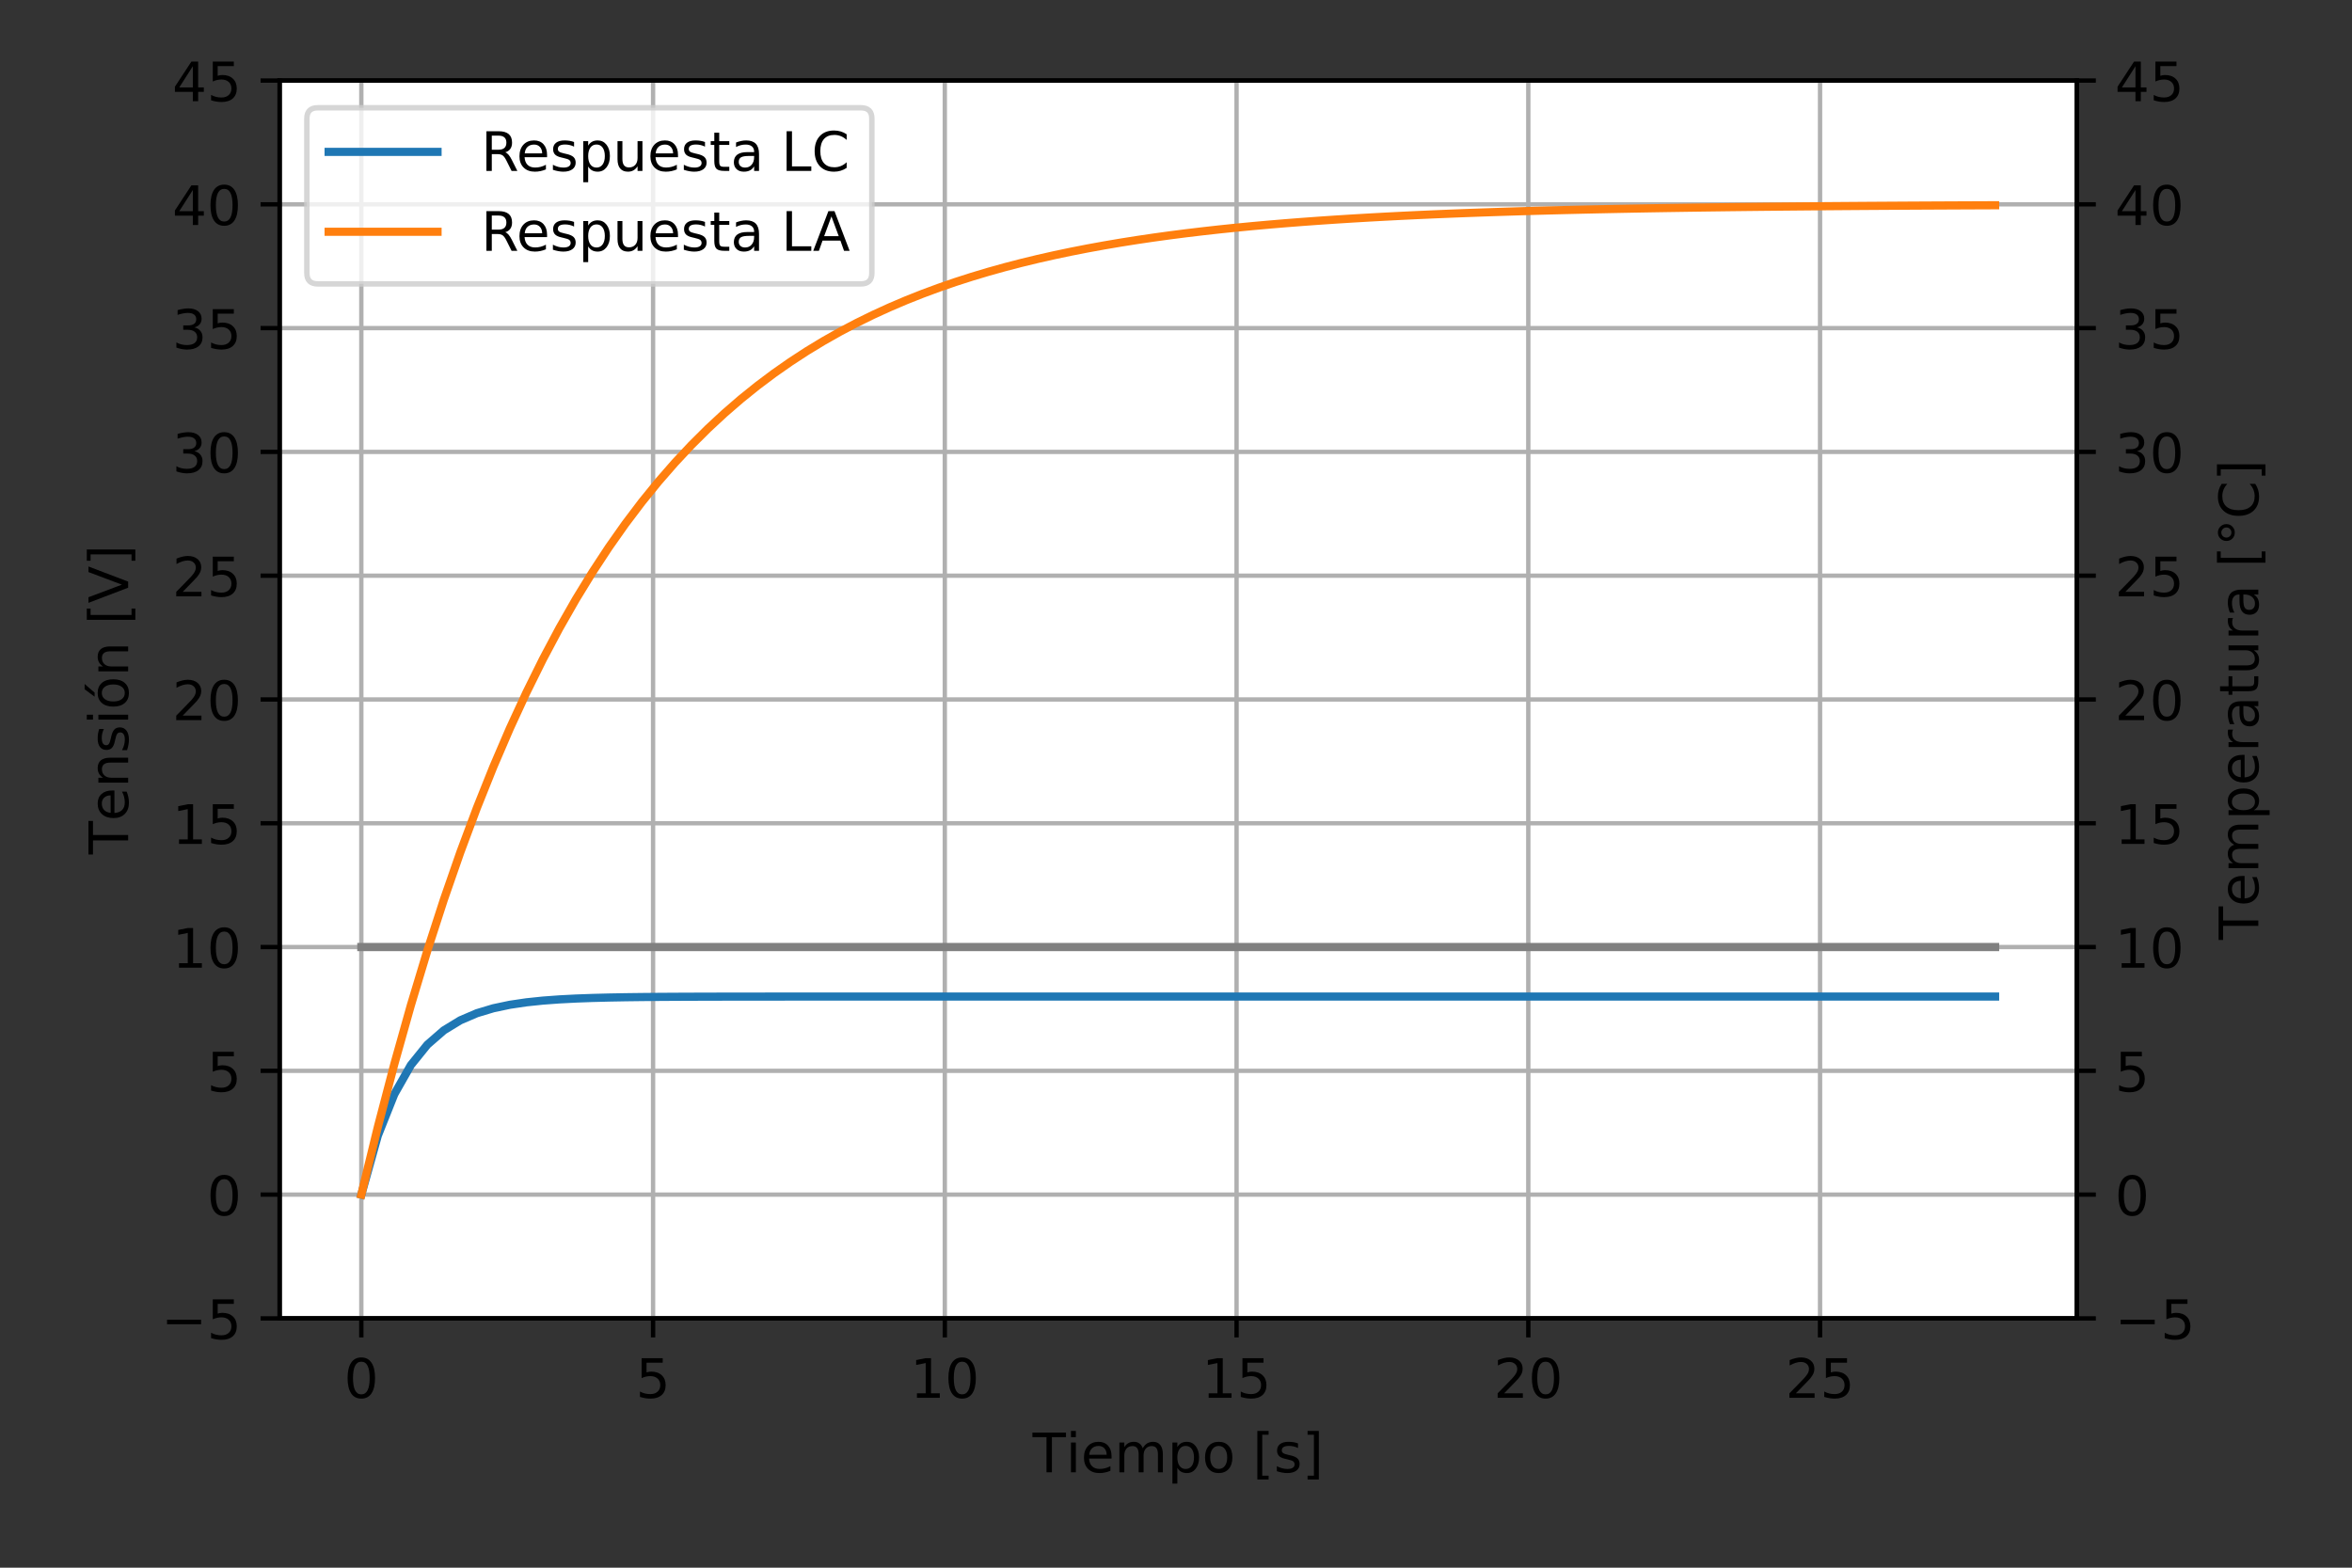 <?xml version="1.0" encoding="utf-8" standalone="no"?>
<!DOCTYPE svg PUBLIC "-//W3C//DTD SVG 1.1//EN"
  "http://www.w3.org/Graphics/SVG/1.1/DTD/svg11.dtd">
<!-- Created with matplotlib (https://matplotlib.org/) -->
<svg height="288pt" version="1.1" viewBox="0 0 432 288" width="432pt" xmlns="http://www.w3.org/2000/svg" xmlns:xlink="http://www.w3.org/1999/xlink">
 <rect x="0" y="0" width="432" height="288" fill="#333333" stroke="none"/>
 <defs>
  <style type="text/css">*{stroke-linecap:butt;stroke-linejoin:round;}</style>
 </defs>
 <g id="figure_1">
  <g id="patch_1">
   <path d="M 0 288 
L 432 288 
L 432 0 
L 0 0 
z
" style="fill:none;"/>
  </g>
  <g id="axes_1">
   <g id="patch_2">
    <path d="M 51.362 242.2 
L 381.45 242.2 
L 381.45 14.8 
L 51.362 14.8 
z
" style="fill:#ffffff;"/>
   </g>
   <g id="matplotlib.axis_1">
    <g id="xtick_1">
     <g id="line2d_1">
      <path clip-path="url(#p6e3fc92374)" d="M 66.366 242.2 
L 66.366 14.8 
" style="fill:none;stroke:#b0b0b0;stroke-linecap:square;stroke-width:0.8;"/>
     </g>
     <g id="line2d_2">
      <defs>
       <path d="M 0 0 
L 0 3.5 
" id="md5713475bf" style="stroke:#000000;stroke-width:0.8;"/>
      </defs>
      <g>
       <use style="stroke:#000000;stroke-width:0.8;" x="66.366" xlink:href="#md5713475bf" y="242.2"/>
      </g>
     </g>
     <g id="text_1">
      <!-- 0 -->
      <g transform="translate(63.185 256.798)scale(0.1 -0.1)">
       <defs>
        <path d="M 31.781 66.406 
Q 24.172 66.406 20.328 58.906 
Q 16.5 51.422 16.5 36.375 
Q 16.5 21.391 20.328 13.891 
Q 24.172 6.391 31.781 6.391 
Q 39.453 6.391 43.281 13.891 
Q 47.125 21.391 47.125 36.375 
Q 47.125 51.422 43.281 58.906 
Q 39.453 66.406 31.781 66.406 
z
M 31.781 74.219 
Q 44.047 74.219 50.516 64.516 
Q 56.984 54.828 56.984 36.375 
Q 56.984 17.969 50.516 8.266 
Q 44.047 -1.422 31.781 -1.422 
Q 19.531 -1.422 13.062 8.266 
Q 6.594 17.969 6.594 36.375 
Q 6.594 54.828 13.062 64.516 
Q 19.531 74.219 31.781 74.219 
z
" id="DejaVuSans-48"/>
       </defs>
       <use xlink:href="#DejaVuSans-48"/>
      </g>
     </g>
    </g>
    <g id="xtick_2">
     <g id="line2d_3">
      <path clip-path="url(#p6e3fc92374)" d="M 119.952 242.2 
L 119.952 14.8 
" style="fill:none;stroke:#b0b0b0;stroke-linecap:square;stroke-width:0.8;"/>
     </g>
     <g id="line2d_4">
      <g>
       <use style="stroke:#000000;stroke-width:0.8;" x="119.952" xlink:href="#md5713475bf" y="242.2"/>
      </g>
     </g>
     <g id="text_2">
      <!-- 5 -->
      <g transform="translate(116.771 256.798)scale(0.1 -0.1)">
       <defs>
        <path d="M 10.797 72.906 
L 49.516 72.906 
L 49.516 64.594 
L 19.828 64.594 
L 19.828 46.734 
Q 21.969 47.469 24.109 47.828 
Q 26.266 48.188 28.422 48.188 
Q 40.625 48.188 47.75 41.5 
Q 54.891 34.812 54.891 23.391 
Q 54.891 11.625 47.562 5.094 
Q 40.234 -1.422 26.906 -1.422 
Q 22.312 -1.422 17.547 -0.641 
Q 12.797 0.141 7.719 1.703 
L 7.719 11.625 
Q 12.109 9.234 16.797 8.062 
Q 21.484 6.891 26.703 6.891 
Q 35.156 6.891 40.078 11.328 
Q 45.016 15.766 45.016 23.391 
Q 45.016 31 40.078 35.438 
Q 35.156 39.891 26.703 39.891 
Q 22.75 39.891 18.812 39.016 
Q 14.891 38.141 10.797 36.281 
z
" id="DejaVuSans-53"/>
       </defs>
       <use xlink:href="#DejaVuSans-53"/>
      </g>
     </g>
    </g>
    <g id="xtick_3">
     <g id="line2d_5">
      <path clip-path="url(#p6e3fc92374)" d="M 173.538 242.2 
L 173.538 14.8 
" style="fill:none;stroke:#b0b0b0;stroke-linecap:square;stroke-width:0.8;"/>
     </g>
     <g id="line2d_6">
      <g>
       <use style="stroke:#000000;stroke-width:0.8;" x="173.538" xlink:href="#md5713475bf" y="242.2"/>
      </g>
     </g>
     <g id="text_3">
      <!-- 10 -->
      <g transform="translate(167.175 256.798)scale(0.1 -0.1)">
       <defs>
        <path d="M 12.406 8.297 
L 28.516 8.297 
L 28.516 63.922 
L 10.984 60.406 
L 10.984 69.391 
L 28.422 72.906 
L 38.281 72.906 
L 38.281 8.297 
L 54.391 8.297 
L 54.391 0 
L 12.406 0 
z
" id="DejaVuSans-49"/>
       </defs>
       <use xlink:href="#DejaVuSans-49"/>
       <use x="63.623" xlink:href="#DejaVuSans-48"/>
      </g>
     </g>
    </g>
    <g id="xtick_4">
     <g id="line2d_7">
      <path clip-path="url(#p6e3fc92374)" d="M 227.123 242.2 
L 227.123 14.8 
" style="fill:none;stroke:#b0b0b0;stroke-linecap:square;stroke-width:0.8;"/>
     </g>
     <g id="line2d_8">
      <g>
       <use style="stroke:#000000;stroke-width:0.8;" x="227.123" xlink:href="#md5713475bf" y="242.2"/>
      </g>
     </g>
     <g id="text_4">
      <!-- 15 -->
      <g transform="translate(220.761 256.798)scale(0.1 -0.1)">
       <use xlink:href="#DejaVuSans-49"/>
       <use x="63.623" xlink:href="#DejaVuSans-53"/>
      </g>
     </g>
    </g>
    <g id="xtick_5">
     <g id="line2d_9">
      <path clip-path="url(#p6e3fc92374)" d="M 280.709 242.2 
L 280.709 14.8 
" style="fill:none;stroke:#b0b0b0;stroke-linecap:square;stroke-width:0.8;"/>
     </g>
     <g id="line2d_10">
      <g>
       <use style="stroke:#000000;stroke-width:0.8;" x="280.709" xlink:href="#md5713475bf" y="242.2"/>
      </g>
     </g>
     <g id="text_5">
      <!-- 20 -->
      <g transform="translate(274.347 256.798)scale(0.1 -0.1)">
       <defs>
        <path d="M 19.188 8.297 
L 53.609 8.297 
L 53.609 0 
L 7.328 0 
L 7.328 8.297 
Q 12.938 14.109 22.625 23.891 
Q 32.328 33.688 34.812 36.531 
Q 39.547 41.844 41.422 45.531 
Q 43.312 49.219 43.312 52.781 
Q 43.312 58.594 39.234 62.25 
Q 35.156 65.922 28.609 65.922 
Q 23.969 65.922 18.812 64.312 
Q 13.672 62.703 7.812 59.422 
L 7.812 69.391 
Q 13.766 71.781 18.938 73 
Q 24.125 74.219 28.422 74.219 
Q 39.75 74.219 46.484 68.547 
Q 53.219 62.891 53.219 53.422 
Q 53.219 48.922 51.531 44.891 
Q 49.859 40.875 45.406 35.406 
Q 44.188 33.984 37.641 27.219 
Q 31.109 20.453 19.188 8.297 
z
" id="DejaVuSans-50"/>
       </defs>
       <use xlink:href="#DejaVuSans-50"/>
       <use x="63.623" xlink:href="#DejaVuSans-48"/>
      </g>
     </g>
    </g>
    <g id="xtick_6">
     <g id="line2d_11">
      <path clip-path="url(#p6e3fc92374)" d="M 334.295 242.2 
L 334.295 14.8 
" style="fill:none;stroke:#b0b0b0;stroke-linecap:square;stroke-width:0.8;"/>
     </g>
     <g id="line2d_12">
      <g>
       <use style="stroke:#000000;stroke-width:0.8;" x="334.295" xlink:href="#md5713475bf" y="242.2"/>
      </g>
     </g>
     <g id="text_6">
      <!-- 25 -->
      <g transform="translate(327.932 256.798)scale(0.1 -0.1)">
       <use xlink:href="#DejaVuSans-50"/>
       <use x="63.623" xlink:href="#DejaVuSans-53"/>
      </g>
     </g>
    </g>
    <g id="text_7">
     <!-- Tiempo [$\mathrm{s}$] -->
     <g transform="translate(189.656 270.478)scale(0.1 -0.1)">
      <defs>
       <path d="M -0.297 72.906 
L 61.375 72.906 
L 61.375 64.594 
L 35.5 64.594 
L 35.5 0 
L 25.594 0 
L 25.594 64.594 
L -0.297 64.594 
z
" id="DejaVuSans-84"/>
       <path d="M 9.422 54.688 
L 18.406 54.688 
L 18.406 0 
L 9.422 0 
z
M 9.422 75.984 
L 18.406 75.984 
L 18.406 64.594 
L 9.422 64.594 
z
" id="DejaVuSans-105"/>
       <path d="M 56.203 29.594 
L 56.203 25.203 
L 14.891 25.203 
Q 15.484 15.922 20.484 11.062 
Q 25.484 6.203 34.422 6.203 
Q 39.594 6.203 44.453 7.469 
Q 49.312 8.734 54.109 11.281 
L 54.109 2.781 
Q 49.266 0.734 44.188 -0.344 
Q 39.109 -1.422 33.891 -1.422 
Q 20.797 -1.422 13.156 6.188 
Q 5.516 13.812 5.516 26.812 
Q 5.516 40.234 12.766 48.109 
Q 20.016 56 32.328 56 
Q 43.359 56 49.781 48.891 
Q 56.203 41.797 56.203 29.594 
z
M 47.219 32.234 
Q 47.125 39.594 43.094 43.984 
Q 39.062 48.391 32.422 48.391 
Q 24.906 48.391 20.391 44.141 
Q 15.875 39.891 15.188 32.172 
z
" id="DejaVuSans-101"/>
       <path d="M 52 44.188 
Q 55.375 50.25 60.062 53.125 
Q 64.75 56 71.094 56 
Q 79.641 56 84.281 50.016 
Q 88.922 44.047 88.922 33.016 
L 88.922 0 
L 79.891 0 
L 79.891 32.719 
Q 79.891 40.578 77.094 44.375 
Q 74.312 48.188 68.609 48.188 
Q 61.625 48.188 57.562 43.547 
Q 53.516 38.922 53.516 30.906 
L 53.516 0 
L 44.484 0 
L 44.484 32.719 
Q 44.484 40.625 41.703 44.406 
Q 38.922 48.188 33.109 48.188 
Q 26.219 48.188 22.156 43.531 
Q 18.109 38.875 18.109 30.906 
L 18.109 0 
L 9.078 0 
L 9.078 54.688 
L 18.109 54.688 
L 18.109 46.188 
Q 21.188 51.219 25.484 53.609 
Q 29.781 56 35.688 56 
Q 41.656 56 45.828 52.969 
Q 50 49.953 52 44.188 
z
" id="DejaVuSans-109"/>
       <path d="M 18.109 8.203 
L 18.109 -20.797 
L 9.078 -20.797 
L 9.078 54.688 
L 18.109 54.688 
L 18.109 46.391 
Q 20.953 51.266 25.266 53.625 
Q 29.594 56 35.594 56 
Q 45.562 56 51.781 48.094 
Q 58.016 40.188 58.016 27.297 
Q 58.016 14.406 51.781 6.484 
Q 45.562 -1.422 35.594 -1.422 
Q 29.594 -1.422 25.266 0.953 
Q 20.953 3.328 18.109 8.203 
z
M 48.688 27.297 
Q 48.688 37.203 44.609 42.844 
Q 40.531 48.484 33.406 48.484 
Q 26.266 48.484 22.188 42.844 
Q 18.109 37.203 18.109 27.297 
Q 18.109 17.391 22.188 11.75 
Q 26.266 6.109 33.406 6.109 
Q 40.531 6.109 44.609 11.75 
Q 48.688 17.391 48.688 27.297 
z
" id="DejaVuSans-112"/>
       <path d="M 30.609 48.391 
Q 23.391 48.391 19.188 42.75 
Q 14.984 37.109 14.984 27.297 
Q 14.984 17.484 19.156 11.844 
Q 23.344 6.203 30.609 6.203 
Q 37.797 6.203 41.984 11.859 
Q 46.188 17.531 46.188 27.297 
Q 46.188 37.016 41.984 42.703 
Q 37.797 48.391 30.609 48.391 
z
M 30.609 56 
Q 42.328 56 49.016 48.375 
Q 55.719 40.766 55.719 27.297 
Q 55.719 13.875 49.016 6.219 
Q 42.328 -1.422 30.609 -1.422 
Q 18.844 -1.422 12.172 6.219 
Q 5.516 13.875 5.516 27.297 
Q 5.516 40.766 12.172 48.375 
Q 18.844 56 30.609 56 
z
" id="DejaVuSans-111"/>
       <path id="DejaVuSans-32"/>
       <path d="M 8.594 75.984 
L 29.297 75.984 
L 29.297 69 
L 17.578 69 
L 17.578 -6.203 
L 29.297 -6.203 
L 29.297 -13.188 
L 8.594 -13.188 
z
" id="DejaVuSans-91"/>
       <path d="M 44.281 53.078 
L 44.281 44.578 
Q 40.484 46.531 36.375 47.5 
Q 32.281 48.484 27.875 48.484 
Q 21.188 48.484 17.844 46.438 
Q 14.5 44.391 14.5 40.281 
Q 14.5 37.156 16.891 35.375 
Q 19.281 33.594 26.516 31.984 
L 29.594 31.297 
Q 39.156 29.25 43.188 25.516 
Q 47.219 21.781 47.219 15.094 
Q 47.219 7.469 41.188 3.016 
Q 35.156 -1.422 24.609 -1.422 
Q 20.219 -1.422 15.453 -0.562 
Q 10.688 0.297 5.422 2 
L 5.422 11.281 
Q 10.406 8.688 15.234 7.391 
Q 20.062 6.109 24.812 6.109 
Q 31.156 6.109 34.562 8.281 
Q 37.984 10.453 37.984 14.406 
Q 37.984 18.062 35.516 20.016 
Q 33.062 21.969 24.703 23.781 
L 21.578 24.516 
Q 13.234 26.266 9.516 29.906 
Q 5.812 33.547 5.812 39.891 
Q 5.812 47.609 11.281 51.797 
Q 16.75 56 26.812 56 
Q 31.781 56 36.172 55.266 
Q 40.578 54.547 44.281 53.078 
z
" id="DejaVuSans-115"/>
       <path d="M 30.422 75.984 
L 30.422 -13.188 
L 9.719 -13.188 
L 9.719 -6.203 
L 21.391 -6.203 
L 21.391 69 
L 9.719 69 
L 9.719 75.984 
z
" id="DejaVuSans-93"/>
      </defs>
      <use transform="translate(0 0.016)" xlink:href="#DejaVuSans-84"/>
      <use transform="translate(61.084 0.016)" xlink:href="#DejaVuSans-105"/>
      <use transform="translate(88.867 0.016)" xlink:href="#DejaVuSans-101"/>
      <use transform="translate(150.391 0.016)" xlink:href="#DejaVuSans-109"/>
      <use transform="translate(247.803 0.016)" xlink:href="#DejaVuSans-112"/>
      <use transform="translate(311.279 0.016)" xlink:href="#DejaVuSans-111"/>
      <use transform="translate(372.461 0.016)" xlink:href="#DejaVuSans-32"/>
      <use transform="translate(404.248 0.016)" xlink:href="#DejaVuSans-91"/>
      <use transform="translate(443.262 0.016)" xlink:href="#DejaVuSans-115"/>
      <use transform="translate(495.361 0.016)" xlink:href="#DejaVuSans-93"/>
     </g>
    </g>
   </g>
   <g id="matplotlib.axis_2">
    <g id="ytick_1">
     <g id="line2d_13">
      <path clip-path="url(#p6e3fc92374)" d="M 51.362 219.46 
L 381.45 219.46 
" style="fill:none;stroke:#b0b0b0;stroke-linecap:square;stroke-width:0.8;"/>
     </g>
     <g id="line2d_14">
      <defs>
       <path d="M 0 0 
L -3.5 0 
" id="m4e590ed373" style="stroke:#000000;stroke-width:0.8;"/>
      </defs>
      <g>
       <use style="stroke:#000000;stroke-width:0.8;" x="51.362" xlink:href="#m4e590ed373" y="219.46"/>
      </g>
     </g>
     <g id="text_8">
      <!-- 0 -->
      <g transform="translate(38 223.259)scale(0.1 -0.1)">
       <use xlink:href="#DejaVuSans-48"/>
      </g>
     </g>
    </g>
    <g id="ytick_2">
     <g id="line2d_15">
      <path clip-path="url(#p6e3fc92374)" d="M 51.362 60.28 
L 381.45 60.28 
" style="fill:none;stroke:#b0b0b0;stroke-linecap:square;stroke-width:0.8;"/>
     </g>
     <g id="line2d_16">
      <g>
       <use style="stroke:#000000;stroke-width:0.8;" x="51.362" xlink:href="#m4e590ed373" y="60.28"/>
      </g>
     </g>
     <g id="text_9">
      <!-- 35 -->
      <g transform="translate(31.637 64.079)scale(0.1 -0.1)">
       <defs>
        <path d="M 40.578 39.312 
Q 47.656 37.797 51.625 33 
Q 55.609 28.219 55.609 21.188 
Q 55.609 10.406 48.188 4.484 
Q 40.766 -1.422 27.094 -1.422 
Q 22.516 -1.422 17.656 -0.516 
Q 12.797 0.391 7.625 2.203 
L 7.625 11.719 
Q 11.719 9.328 16.594 8.109 
Q 21.484 6.891 26.812 6.891 
Q 36.078 6.891 40.938 10.547 
Q 45.797 14.203 45.797 21.188 
Q 45.797 27.641 41.281 31.266 
Q 36.766 34.906 28.719 34.906 
L 20.219 34.906 
L 20.219 43.016 
L 29.109 43.016 
Q 36.375 43.016 40.234 45.922 
Q 44.094 48.828 44.094 54.297 
Q 44.094 59.906 40.109 62.906 
Q 36.141 65.922 28.719 65.922 
Q 24.656 65.922 20.016 65.031 
Q 15.375 64.156 9.812 62.312 
L 9.812 71.094 
Q 15.438 72.656 20.344 73.438 
Q 25.25 74.219 29.594 74.219 
Q 40.828 74.219 47.359 69.109 
Q 53.906 64.016 53.906 55.328 
Q 53.906 49.266 50.438 45.094 
Q 46.969 40.922 40.578 39.312 
z
" id="DejaVuSans-51"/>
       </defs>
       <use xlink:href="#DejaVuSans-51"/>
       <use x="63.623" xlink:href="#DejaVuSans-53"/>
      </g>
     </g>
    </g>
    <g id="ytick_3">
     <g id="line2d_17">
      <path clip-path="url(#p6e3fc92374)" d="M 51.362 196.72 
L 381.45 196.72 
" style="fill:none;stroke:#b0b0b0;stroke-linecap:square;stroke-width:0.8;"/>
     </g>
     <g id="line2d_18">
      <g>
       <use style="stroke:#000000;stroke-width:0.8;" x="51.362" xlink:href="#m4e590ed373" y="196.72"/>
      </g>
     </g>
     <g id="text_10">
      <!-- 5 -->
      <g transform="translate(38 200.519)scale(0.1 -0.1)">
       <use xlink:href="#DejaVuSans-53"/>
      </g>
     </g>
    </g>
    <g id="ytick_4">
     <g id="line2d_19">
      <path clip-path="url(#p6e3fc92374)" d="M 51.362 37.54 
L 381.45 37.54 
" style="fill:none;stroke:#b0b0b0;stroke-linecap:square;stroke-width:0.8;"/>
     </g>
     <g id="line2d_20">
      <g>
       <use style="stroke:#000000;stroke-width:0.8;" x="51.362" xlink:href="#m4e590ed373" y="37.54"/>
      </g>
     </g>
     <g id="text_11">
      <!-- 40 -->
      <g transform="translate(31.637 41.339)scale(0.1 -0.1)">
       <defs>
        <path d="M 37.797 64.312 
L 12.891 25.391 
L 37.797 25.391 
z
M 35.203 72.906 
L 47.609 72.906 
L 47.609 25.391 
L 58.016 25.391 
L 58.016 17.188 
L 47.609 17.188 
L 47.609 0 
L 37.797 0 
L 37.797 17.188 
L 4.891 17.188 
L 4.891 26.703 
z
" id="DejaVuSans-52"/>
       </defs>
       <use xlink:href="#DejaVuSans-52"/>
       <use x="63.623" xlink:href="#DejaVuSans-48"/>
      </g>
     </g>
    </g>
    <g id="ytick_5">
     <g id="line2d_21">
      <path clip-path="url(#p6e3fc92374)" d="M 51.362 173.98 
L 381.45 173.98 
" style="fill:none;stroke:#b0b0b0;stroke-linecap:square;stroke-width:0.8;"/>
     </g>
     <g id="line2d_22">
      <g>
       <use style="stroke:#000000;stroke-width:0.8;" x="51.362" xlink:href="#m4e590ed373" y="173.98"/>
      </g>
     </g>
     <g id="text_12">
      <!-- 10 -->
      <g transform="translate(31.637 177.779)scale(0.1 -0.1)">
       <use xlink:href="#DejaVuSans-49"/>
       <use x="63.623" xlink:href="#DejaVuSans-48"/>
      </g>
     </g>
    </g>
    <g id="ytick_6">
     <g id="line2d_23">
      <path clip-path="url(#p6e3fc92374)" d="M 51.362 14.8 
L 381.45 14.8 
" style="fill:none;stroke:#b0b0b0;stroke-linecap:square;stroke-width:0.8;"/>
     </g>
     <g id="line2d_24">
      <g>
       <use style="stroke:#000000;stroke-width:0.8;" x="51.362" xlink:href="#m4e590ed373" y="14.8"/>
      </g>
     </g>
     <g id="text_13">
      <!-- 45 -->
      <g transform="translate(31.637 18.599)scale(0.1 -0.1)">
       <use xlink:href="#DejaVuSans-52"/>
       <use x="63.623" xlink:href="#DejaVuSans-53"/>
      </g>
     </g>
    </g>
    <g id="ytick_7">
     <g id="line2d_25">
      <path clip-path="url(#p6e3fc92374)" d="M 51.362 151.24 
L 381.45 151.24 
" style="fill:none;stroke:#b0b0b0;stroke-linecap:square;stroke-width:0.8;"/>
     </g>
     <g id="line2d_26">
      <g>
       <use style="stroke:#000000;stroke-width:0.8;" x="51.362" xlink:href="#m4e590ed373" y="151.24"/>
      </g>
     </g>
     <g id="text_14">
      <!-- 15 -->
      <g transform="translate(31.637 155.039)scale(0.1 -0.1)">
       <use xlink:href="#DejaVuSans-49"/>
       <use x="63.623" xlink:href="#DejaVuSans-53"/>
      </g>
     </g>
    </g>
    <g id="ytick_8">
     <g id="line2d_27">
      <path clip-path="url(#p6e3fc92374)" d="M 51.362 128.5 
L 381.45 128.5 
" style="fill:none;stroke:#b0b0b0;stroke-linecap:square;stroke-width:0.8;"/>
     </g>
     <g id="line2d_28">
      <g>
       <use style="stroke:#000000;stroke-width:0.8;" x="51.362" xlink:href="#m4e590ed373" y="128.5"/>
      </g>
     </g>
     <g id="text_15">
      <!-- 20 -->
      <g transform="translate(31.637 132.299)scale(0.1 -0.1)">
       <use xlink:href="#DejaVuSans-50"/>
       <use x="63.623" xlink:href="#DejaVuSans-48"/>
      </g>
     </g>
    </g>
    <g id="ytick_9">
     <g id="line2d_29">
      <path clip-path="url(#p6e3fc92374)" d="M 51.362 105.76 
L 381.45 105.76 
" style="fill:none;stroke:#b0b0b0;stroke-linecap:square;stroke-width:0.8;"/>
     </g>
     <g id="line2d_30">
      <g>
       <use style="stroke:#000000;stroke-width:0.8;" x="51.362" xlink:href="#m4e590ed373" y="105.76"/>
      </g>
     </g>
     <g id="text_16">
      <!-- 25 -->
      <g transform="translate(31.637 109.559)scale(0.1 -0.1)">
       <use xlink:href="#DejaVuSans-50"/>
       <use x="63.623" xlink:href="#DejaVuSans-53"/>
      </g>
     </g>
    </g>
    <g id="ytick_10">
     <g id="line2d_31">
      <path clip-path="url(#p6e3fc92374)" d="M 51.362 242.2 
L 381.45 242.2 
" style="fill:none;stroke:#b0b0b0;stroke-linecap:square;stroke-width:0.8;"/>
     </g>
     <g id="line2d_32">
      <g>
       <use style="stroke:#000000;stroke-width:0.8;" x="51.362" xlink:href="#m4e590ed373" y="242.2"/>
      </g>
     </g>
     <g id="text_17">
      <!-- −5 -->
      <g transform="translate(29.62 245.999)scale(0.1 -0.1)">
       <defs>
        <path d="M 10.594 35.5 
L 73.188 35.5 
L 73.188 27.203 
L 10.594 27.203 
z
" id="DejaVuSans-8722"/>
       </defs>
       <use xlink:href="#DejaVuSans-8722"/>
       <use x="83.789" xlink:href="#DejaVuSans-53"/>
      </g>
     </g>
    </g>
    <g id="ytick_11">
     <g id="line2d_33">
      <path clip-path="url(#p6e3fc92374)" d="M 51.362 83.02 
L 381.45 83.02 
" style="fill:none;stroke:#b0b0b0;stroke-linecap:square;stroke-width:0.8;"/>
     </g>
     <g id="line2d_34">
      <g>
       <use style="stroke:#000000;stroke-width:0.8;" x="51.362" xlink:href="#m4e590ed373" y="83.02"/>
      </g>
     </g>
     <g id="text_18">
      <!-- 30 -->
      <g transform="translate(31.637 86.819)scale(0.1 -0.1)">
       <use xlink:href="#DejaVuSans-51"/>
       <use x="63.623" xlink:href="#DejaVuSans-48"/>
      </g>
     </g>
    </g>
    <g id="text_19">
     <!-- Tensión [$\mathrm{V}$] -->
     <g transform="translate(23.541 156.95)rotate(-90)scale(0.1 -0.1)">
      <defs>
       <path d="M 54.891 33.016 
L 54.891 0 
L 45.906 0 
L 45.906 32.719 
Q 45.906 40.484 42.875 44.328 
Q 39.844 48.188 33.797 48.188 
Q 26.516 48.188 22.312 43.547 
Q 18.109 38.922 18.109 30.906 
L 18.109 0 
L 9.078 0 
L 9.078 54.688 
L 18.109 54.688 
L 18.109 46.188 
Q 21.344 51.125 25.703 53.562 
Q 30.078 56 35.797 56 
Q 45.219 56 50.047 50.172 
Q 54.891 44.344 54.891 33.016 
z
" id="DejaVuSans-110"/>
       <path d="M 30.609 48.391 
Q 23.391 48.391 19.188 42.75 
Q 14.984 37.109 14.984 27.297 
Q 14.984 17.484 19.156 11.844 
Q 23.344 6.203 30.609 6.203 
Q 37.797 6.203 41.984 11.859 
Q 46.188 17.531 46.188 27.297 
Q 46.188 37.016 41.984 42.703 
Q 37.797 48.391 30.609 48.391 
z
M 30.609 56 
Q 42.328 56 49.016 48.375 
Q 55.719 40.766 55.719 27.297 
Q 55.719 13.875 49.016 6.219 
Q 42.328 -1.422 30.609 -1.422 
Q 18.844 -1.422 12.172 6.219 
Q 5.516 13.875 5.516 27.297 
Q 5.516 40.766 12.172 48.375 
Q 18.844 56 30.609 56 
z
M 37.406 79.984 
L 47.125 79.984 
L 31.219 61.625 
L 23.734 61.625 
z
" id="DejaVuSans-243"/>
       <path d="M 28.609 0 
L 0.781 72.906 
L 11.078 72.906 
L 34.188 11.531 
L 57.328 72.906 
L 67.578 72.906 
L 39.797 0 
z
" id="DejaVuSans-86"/>
      </defs>
      <use transform="translate(0 0.016)" xlink:href="#DejaVuSans-84"/>
      <use transform="translate(61.084 0.016)" xlink:href="#DejaVuSans-101"/>
      <use transform="translate(122.607 0.016)" xlink:href="#DejaVuSans-110"/>
      <use transform="translate(185.986 0.016)" xlink:href="#DejaVuSans-115"/>
      <use transform="translate(238.086 0.016)" xlink:href="#DejaVuSans-105"/>
      <use transform="translate(265.869 0.016)" xlink:href="#DejaVuSans-243"/>
      <use transform="translate(327.051 0.016)" xlink:href="#DejaVuSans-110"/>
      <use transform="translate(390.43 0.016)" xlink:href="#DejaVuSans-32"/>
      <use transform="translate(422.217 0.016)" xlink:href="#DejaVuSans-91"/>
      <use transform="translate(461.23 0.016)" xlink:href="#DejaVuSans-86"/>
      <use transform="translate(529.639 0.016)" xlink:href="#DejaVuSans-93"/>
     </g>
    </g>
   </g>
   <g id="line2d_35">
    <path clip-path="url(#p6e3fc92374)" d="M 66.366 173.98 
L 69.398 173.98 
L 72.429 173.98 
L 75.46 173.98 
L 78.491 173.98 
L 81.522 173.98 
L 84.553 173.98 
L 87.584 173.98 
L 90.615 173.98 
L 93.646 173.98 
L 96.678 173.98 
L 99.709 173.98 
L 102.74 173.98 
L 105.771 173.98 
L 108.802 173.98 
L 111.833 173.98 
L 114.864 173.98 
L 117.895 173.98 
L 120.926 173.98 
L 123.958 173.98 
L 126.989 173.98 
L 130.02 173.98 
L 133.051 173.98 
L 136.082 173.98 
L 139.113 173.98 
L 142.144 173.98 
L 145.175 173.98 
L 148.206 173.98 
L 151.237 173.98 
L 154.269 173.98 
L 157.3 173.98 
L 160.331 173.98 
L 163.362 173.98 
L 166.393 173.98 
L 169.424 173.98 
L 172.455 173.98 
L 175.486 173.98 
L 178.517 173.98 
L 181.549 173.98 
L 184.58 173.98 
L 187.611 173.98 
L 190.642 173.98 
L 193.673 173.98 
L 196.704 173.98 
L 199.735 173.98 
L 202.766 173.98 
L 205.797 173.98 
L 208.828 173.98 
L 211.86 173.98 
L 214.891 173.98 
L 217.922 173.98 
L 220.953 173.98 
L 223.984 173.98 
L 227.015 173.98 
L 230.046 173.98 
L 233.077 173.98 
L 236.108 173.98 
L 239.14 173.98 
L 242.171 173.98 
L 245.202 173.98 
L 248.233 173.98 
L 251.264 173.98 
L 254.295 173.98 
L 257.326 173.98 
L 260.357 173.98 
L 263.388 173.98 
L 266.42 173.98 
L 269.451 173.98 
L 272.482 173.98 
L 275.513 173.98 
L 278.544 173.98 
L 281.575 173.98 
L 284.606 173.98 
L 287.637 173.98 
L 290.668 173.98 
L 293.699 173.98 
L 296.731 173.98 
L 299.762 173.98 
L 302.793 173.98 
L 305.824 173.98 
L 308.855 173.98 
L 311.886 173.98 
L 314.917 173.98 
L 317.948 173.98 
L 320.979 173.98 
L 324.011 173.98 
L 327.042 173.98 
L 330.073 173.98 
L 333.104 173.98 
L 336.135 173.98 
L 339.166 173.98 
L 342.197 173.98 
L 345.228 173.98 
L 348.259 173.98 
L 351.29 173.98 
L 354.322 173.98 
L 357.353 173.98 
L 360.384 173.98 
L 363.415 173.98 
L 366.446 173.98 
" style="fill:none;stroke:#808080;stroke-linecap:square;stroke-width:1.5;"/>
   </g>
   <g id="patch_3">
    <path d="M 51.362 242.2 
L 51.362 14.8 
" style="fill:none;stroke:#000000;stroke-linecap:square;stroke-linejoin:miter;stroke-width:0.8;"/>
   </g>
   <g id="patch_4">
    <path d="M 381.45 242.2 
L 381.45 14.8 
" style="fill:none;stroke:#000000;stroke-linecap:square;stroke-linejoin:miter;stroke-width:0.8;"/>
   </g>
   <g id="patch_5">
    <path d="M 51.362 242.2 
L 381.45 242.2 
" style="fill:none;stroke:#000000;stroke-linecap:square;stroke-linejoin:miter;stroke-width:0.8;"/>
   </g>
   <g id="patch_6">
    <path d="M 51.362 14.8 
L 381.45 14.8 
" style="fill:none;stroke:#000000;stroke-linecap:square;stroke-linejoin:miter;stroke-width:0.8;"/>
   </g>
  </g>
  <g id="axes_2">
   <g id="matplotlib.axis_3">
    <g id="ytick_12">
     <g id="line2d_36">
      <defs>
       <path d="M 0 0 
L 3.5 0 
" id="m5fc99f9772" style="stroke:#000000;stroke-width:0.8;"/>
      </defs>
      <g>
       <use style="stroke:#000000;stroke-width:0.8;" x="381.45" xlink:href="#m5fc99f9772" y="219.46"/>
      </g>
     </g>
     <g id="text_20">
      <!-- 0 -->
      <g transform="translate(388.45 223.259)scale(0.1 -0.1)">
       <use xlink:href="#DejaVuSans-48"/>
      </g>
     </g>
    </g>
    <g id="ytick_13">
     <g id="line2d_37">
      <g>
       <use style="stroke:#000000;stroke-width:0.8;" x="381.45" xlink:href="#m5fc99f9772" y="60.28"/>
      </g>
     </g>
     <g id="text_21">
      <!-- 35 -->
      <g transform="translate(388.45 64.079)scale(0.1 -0.1)">
       <use xlink:href="#DejaVuSans-51"/>
       <use x="63.623" xlink:href="#DejaVuSans-53"/>
      </g>
     </g>
    </g>
    <g id="ytick_14">
     <g id="line2d_38">
      <g>
       <use style="stroke:#000000;stroke-width:0.8;" x="381.45" xlink:href="#m5fc99f9772" y="196.72"/>
      </g>
     </g>
     <g id="text_22">
      <!-- 5 -->
      <g transform="translate(388.45 200.519)scale(0.1 -0.1)">
       <use xlink:href="#DejaVuSans-53"/>
      </g>
     </g>
    </g>
    <g id="ytick_15">
     <g id="line2d_39">
      <g>
       <use style="stroke:#000000;stroke-width:0.8;" x="381.45" xlink:href="#m5fc99f9772" y="37.54"/>
      </g>
     </g>
     <g id="text_23">
      <!-- 40 -->
      <g transform="translate(388.45 41.339)scale(0.1 -0.1)">
       <use xlink:href="#DejaVuSans-52"/>
       <use x="63.623" xlink:href="#DejaVuSans-48"/>
      </g>
     </g>
    </g>
    <g id="ytick_16">
     <g id="line2d_40">
      <g>
       <use style="stroke:#000000;stroke-width:0.8;" x="381.45" xlink:href="#m5fc99f9772" y="173.98"/>
      </g>
     </g>
     <g id="text_24">
      <!-- 10 -->
      <g transform="translate(388.45 177.779)scale(0.1 -0.1)">
       <use xlink:href="#DejaVuSans-49"/>
       <use x="63.623" xlink:href="#DejaVuSans-48"/>
      </g>
     </g>
    </g>
    <g id="ytick_17">
     <g id="line2d_41">
      <g>
       <use style="stroke:#000000;stroke-width:0.8;" x="381.45" xlink:href="#m5fc99f9772" y="14.8"/>
      </g>
     </g>
     <g id="text_25">
      <!-- 45 -->
      <g transform="translate(388.45 18.599)scale(0.1 -0.1)">
       <use xlink:href="#DejaVuSans-52"/>
       <use x="63.623" xlink:href="#DejaVuSans-53"/>
      </g>
     </g>
    </g>
    <g id="ytick_18">
     <g id="line2d_42">
      <g>
       <use style="stroke:#000000;stroke-width:0.8;" x="381.45" xlink:href="#m5fc99f9772" y="151.24"/>
      </g>
     </g>
     <g id="text_26">
      <!-- 15 -->
      <g transform="translate(388.45 155.039)scale(0.1 -0.1)">
       <use xlink:href="#DejaVuSans-49"/>
       <use x="63.623" xlink:href="#DejaVuSans-53"/>
      </g>
     </g>
    </g>
    <g id="ytick_19">
     <g id="line2d_43">
      <g>
       <use style="stroke:#000000;stroke-width:0.8;" x="381.45" xlink:href="#m5fc99f9772" y="128.5"/>
      </g>
     </g>
     <g id="text_27">
      <!-- 20 -->
      <g transform="translate(388.45 132.299)scale(0.1 -0.1)">
       <use xlink:href="#DejaVuSans-50"/>
       <use x="63.623" xlink:href="#DejaVuSans-48"/>
      </g>
     </g>
    </g>
    <g id="ytick_20">
     <g id="line2d_44">
      <g>
       <use style="stroke:#000000;stroke-width:0.8;" x="381.45" xlink:href="#m5fc99f9772" y="105.76"/>
      </g>
     </g>
     <g id="text_28">
      <!-- 25 -->
      <g transform="translate(388.45 109.559)scale(0.1 -0.1)">
       <use xlink:href="#DejaVuSans-50"/>
       <use x="63.623" xlink:href="#DejaVuSans-53"/>
      </g>
     </g>
    </g>
    <g id="ytick_21">
     <g id="line2d_45">
      <g>
       <use style="stroke:#000000;stroke-width:0.8;" x="381.45" xlink:href="#m5fc99f9772" y="242.2"/>
      </g>
     </g>
     <g id="text_29">
      <!-- −5 -->
      <g transform="translate(388.45 245.999)scale(0.1 -0.1)">
       <use xlink:href="#DejaVuSans-8722"/>
       <use x="83.789" xlink:href="#DejaVuSans-53"/>
      </g>
     </g>
    </g>
    <g id="ytick_22">
     <g id="line2d_46">
      <g>
       <use style="stroke:#000000;stroke-width:0.8;" x="381.45" xlink:href="#m5fc99f9772" y="83.02"/>
      </g>
     </g>
     <g id="text_30">
      <!-- 30 -->
      <g transform="translate(388.45 86.819)scale(0.1 -0.1)">
       <use xlink:href="#DejaVuSans-51"/>
       <use x="63.623" xlink:href="#DejaVuSans-48"/>
      </g>
     </g>
    </g>
    <g id="text_31">
     <!-- Temperatura [$\mathrm{°C}$] -->
     <g transform="translate(414.792 172.65)rotate(-90)scale(0.1 -0.1)">
      <defs>
       <path d="M 41.109 46.297 
Q 39.594 47.172 37.812 47.578 
Q 36.031 48 33.891 48 
Q 26.266 48 22.188 43.047 
Q 18.109 38.094 18.109 28.812 
L 18.109 0 
L 9.078 0 
L 9.078 54.688 
L 18.109 54.688 
L 18.109 46.188 
Q 20.953 51.172 25.484 53.578 
Q 30.031 56 36.531 56 
Q 37.453 56 38.578 55.875 
Q 39.703 55.766 41.062 55.516 
z
" id="DejaVuSans-114"/>
       <path d="M 34.281 27.484 
Q 23.391 27.484 19.188 25 
Q 14.984 22.516 14.984 16.5 
Q 14.984 11.719 18.141 8.906 
Q 21.297 6.109 26.703 6.109 
Q 34.188 6.109 38.703 11.406 
Q 43.219 16.703 43.219 25.484 
L 43.219 27.484 
z
M 52.203 31.203 
L 52.203 0 
L 43.219 0 
L 43.219 8.297 
Q 40.141 3.328 35.547 0.953 
Q 30.953 -1.422 24.312 -1.422 
Q 15.922 -1.422 10.953 3.297 
Q 6 8.016 6 15.922 
Q 6 25.141 12.172 29.828 
Q 18.359 34.516 30.609 34.516 
L 43.219 34.516 
L 43.219 35.406 
Q 43.219 41.609 39.141 45 
Q 35.062 48.391 27.688 48.391 
Q 23 48.391 18.547 47.266 
Q 14.109 46.141 10.016 43.891 
L 10.016 52.203 
Q 14.938 54.109 19.578 55.047 
Q 24.219 56 28.609 56 
Q 40.484 56 46.344 49.844 
Q 52.203 43.703 52.203 31.203 
z
" id="DejaVuSans-97"/>
       <path d="M 18.312 70.219 
L 18.312 54.688 
L 36.812 54.688 
L 36.812 47.703 
L 18.312 47.703 
L 18.312 18.016 
Q 18.312 11.328 20.141 9.422 
Q 21.969 7.516 27.594 7.516 
L 36.812 7.516 
L 36.812 0 
L 27.594 0 
Q 17.188 0 13.234 3.875 
Q 9.281 7.766 9.281 18.016 
L 9.281 47.703 
L 2.688 47.703 
L 2.688 54.688 
L 9.281 54.688 
L 9.281 70.219 
z
" id="DejaVuSans-116"/>
       <path d="M 8.5 21.578 
L 8.5 54.688 
L 17.484 54.688 
L 17.484 21.922 
Q 17.484 14.156 20.5 10.266 
Q 23.531 6.391 29.594 6.391 
Q 36.859 6.391 41.078 11.031 
Q 45.312 15.672 45.312 23.688 
L 45.312 54.688 
L 54.297 54.688 
L 54.297 0 
L 45.312 0 
L 45.312 8.406 
Q 42.047 3.422 37.719 1 
Q 33.406 -1.422 27.688 -1.422 
Q 18.266 -1.422 13.375 4.438 
Q 8.5 10.297 8.5 21.578 
z
M 31.109 56 
z
" id="DejaVuSans-117"/>
       <path d="M 25 67.922 
Q 21.094 67.922 18.406 65.203 
Q 15.719 62.5 15.719 58.594 
Q 15.719 54.734 18.406 52.078 
Q 21.094 49.422 25 49.422 
Q 28.906 49.422 31.594 52.078 
Q 34.281 54.734 34.281 58.594 
Q 34.281 62.453 31.562 65.188 
Q 28.859 67.922 25 67.922 
z
M 25 74.219 
Q 28.125 74.219 31 73.016 
Q 33.891 71.828 35.984 69.578 
Q 38.234 67.391 39.359 64.594 
Q 40.484 61.812 40.484 58.594 
Q 40.484 52.156 35.969 47.688 
Q 31.453 43.219 24.906 43.219 
Q 18.312 43.219 13.906 47.609 
Q 9.516 52 9.516 58.594 
Q 9.516 65.141 14 69.672 
Q 18.5 74.219 25 74.219 
z
" id="DejaVuSans-176"/>
       <path d="M 64.406 67.281 
L 64.406 56.891 
Q 59.422 61.531 53.781 63.812 
Q 48.141 66.109 41.797 66.109 
Q 29.297 66.109 22.656 58.469 
Q 16.016 50.828 16.016 36.375 
Q 16.016 21.969 22.656 14.328 
Q 29.297 6.688 41.797 6.688 
Q 48.141 6.688 53.781 8.984 
Q 59.422 11.281 64.406 15.922 
L 64.406 5.609 
Q 59.234 2.094 53.438 0.328 
Q 47.656 -1.422 41.219 -1.422 
Q 24.656 -1.422 15.125 8.703 
Q 5.609 18.844 5.609 36.375 
Q 5.609 53.953 15.125 64.078 
Q 24.656 74.219 41.219 74.219 
Q 47.75 74.219 53.531 72.484 
Q 59.328 70.75 64.406 67.281 
z
" id="DejaVuSans-67"/>
      </defs>
      <use transform="translate(0 0.016)" xlink:href="#DejaVuSans-84"/>
      <use transform="translate(61.084 0.016)" xlink:href="#DejaVuSans-101"/>
      <use transform="translate(122.607 0.016)" xlink:href="#DejaVuSans-109"/>
      <use transform="translate(220.02 0.016)" xlink:href="#DejaVuSans-112"/>
      <use transform="translate(283.496 0.016)" xlink:href="#DejaVuSans-101"/>
      <use transform="translate(345.02 0.016)" xlink:href="#DejaVuSans-114"/>
      <use transform="translate(386.133 0.016)" xlink:href="#DejaVuSans-97"/>
      <use transform="translate(447.412 0.016)" xlink:href="#DejaVuSans-116"/>
      <use transform="translate(486.621 0.016)" xlink:href="#DejaVuSans-117"/>
      <use transform="translate(550 0.016)" xlink:href="#DejaVuSans-114"/>
      <use transform="translate(591.113 0.016)" xlink:href="#DejaVuSans-97"/>
      <use transform="translate(652.393 0.016)" xlink:href="#DejaVuSans-32"/>
      <use transform="translate(684.18 0.016)" xlink:href="#DejaVuSans-91"/>
      <use transform="translate(723.193 0.016)" xlink:href="#DejaVuSans-176"/>
      <use transform="translate(773.193 0.016)" xlink:href="#DejaVuSans-67"/>
      <use transform="translate(843.018 0.016)" xlink:href="#DejaVuSans-93"/>
     </g>
    </g>
   </g>
   <g id="line2d_47">
    <path clip-path="url(#p6e3fc92374)" d="M 66.366 219.46 
L 69.398 208.625 
L 72.429 201.016 
L 75.46 195.674 
L 78.491 191.922 
L 81.522 189.288 
L 84.553 187.438 
L 87.584 186.139 
L 90.615 185.227 
L 93.646 184.586 
L 96.678 184.137 
L 99.709 183.821 
L 102.74 183.599 
L 105.771 183.443 
L 108.802 183.334 
L 111.833 183.257 
L 114.864 183.203 
L 117.895 183.165 
L 120.926 183.139 
L 123.958 183.12 
L 126.989 183.107 
L 130.02 183.098 
L 133.051 183.091 
L 136.082 183.087 
L 139.113 183.084 
L 142.144 183.081 
L 145.175 183.08 
L 148.206 183.079 
L 151.237 183.078 
L 154.269 183.077 
L 157.3 183.077 
L 160.331 183.077 
L 163.362 183.076 
L 166.393 183.076 
L 169.424 183.076 
L 172.455 183.076 
L 175.486 183.076 
L 178.517 183.076 
L 181.549 183.076 
L 184.58 183.076 
L 187.611 183.076 
L 190.642 183.076 
L 193.673 183.076 
L 196.704 183.076 
L 199.735 183.076 
L 202.766 183.076 
L 205.797 183.076 
L 208.828 183.076 
L 211.86 183.076 
L 214.891 183.076 
L 217.922 183.076 
L 220.953 183.076 
L 223.984 183.076 
L 227.015 183.076 
L 230.046 183.076 
L 233.077 183.076 
L 236.108 183.076 
L 239.14 183.076 
L 242.171 183.076 
L 245.202 183.076 
L 248.233 183.076 
L 251.264 183.076 
L 254.295 183.076 
L 257.326 183.076 
L 260.357 183.076 
L 263.388 183.076 
L 266.42 183.076 
L 269.451 183.076 
L 272.482 183.076 
L 275.513 183.076 
L 278.544 183.076 
L 281.575 183.076 
L 284.606 183.076 
L 287.637 183.076 
L 290.668 183.076 
L 293.699 183.076 
L 296.731 183.076 
L 299.762 183.076 
L 302.793 183.076 
L 305.824 183.076 
L 308.855 183.076 
L 311.886 183.076 
L 314.917 183.076 
L 317.948 183.076 
L 320.979 183.076 
L 324.011 183.076 
L 327.042 183.076 
L 330.073 183.076 
L 333.104 183.076 
L 336.135 183.076 
L 339.166 183.076 
L 342.197 183.076 
L 345.228 183.076 
L 348.259 183.076 
L 351.29 183.076 
L 354.322 183.076 
L 357.353 183.076 
L 360.384 183.076 
L 363.415 183.076 
L 366.446 183.076 
" style="fill:none;stroke:#1f77b4;stroke-linecap:square;stroke-width:1.5;"/>
   </g>
   <g id="line2d_48">
    <path clip-path="url(#p6e3fc92374)" d="M 66.366 219.46 
L 69.398 207.041 
L 72.429 195.47 
L 75.46 184.689 
L 78.491 174.644 
L 81.522 165.284 
L 84.553 156.564 
L 87.584 148.439 
L 90.615 140.868 
L 93.646 133.815 
L 96.678 127.242 
L 99.709 121.119 
L 102.74 115.413 
L 105.771 110.097 
L 108.802 105.144 
L 111.833 100.529 
L 114.864 96.229 
L 117.895 92.223 
L 120.926 88.49 
L 123.958 85.012 
L 126.989 81.771 
L 130.02 78.752 
L 133.051 75.938 
L 136.082 73.317 
L 139.113 70.875 
L 142.144 68.599 
L 145.175 66.479 
L 148.206 64.503 
L 151.237 62.663 
L 154.269 60.948 
L 157.3 59.35 
L 160.331 57.861 
L 163.362 56.474 
L 166.393 55.181 
L 169.424 53.977 
L 172.455 52.855 
L 175.486 51.809 
L 178.517 50.835 
L 181.549 49.928 
L 184.58 49.082 
L 187.611 48.294 
L 190.642 47.56 
L 193.673 46.876 
L 196.704 46.239 
L 199.735 45.645 
L 202.766 45.092 
L 205.797 44.576 
L 208.828 44.096 
L 211.86 43.648 
L 214.891 43.231 
L 217.922 42.843 
L 220.953 42.481 
L 223.984 42.143 
L 227.015 41.829 
L 230.046 41.536 
L 233.077 41.264 
L 236.108 41.009 
L 239.14 40.773 
L 242.171 40.552 
L 245.202 40.346 
L 248.233 40.155 
L 251.264 39.976 
L 254.295 39.81 
L 257.326 39.655 
L 260.357 39.511 
L 263.388 39.376 
L 266.42 39.251 
L 269.451 39.134 
L 272.482 39.025 
L 275.513 38.924 
L 278.544 38.829 
L 281.575 38.741 
L 284.606 38.659 
L 287.637 38.583 
L 290.668 38.512 
L 293.699 38.445 
L 296.731 38.384 
L 299.762 38.326 
L 302.793 38.272 
L 305.824 38.222 
L 308.855 38.176 
L 311.886 38.132 
L 314.917 38.092 
L 317.948 38.054 
L 320.979 38.019 
L 324.011 37.986 
L 327.042 37.956 
L 330.073 37.928 
L 333.104 37.901 
L 336.135 37.876 
L 339.166 37.853 
L 342.197 37.832 
L 345.228 37.812 
L 348.259 37.794 
L 351.29 37.776 
L 354.322 37.76 
L 357.353 37.745 
L 360.384 37.731 
L 363.415 37.718 
L 366.446 37.706 
" style="fill:none;stroke:#ff7f0e;stroke-linecap:square;stroke-width:1.5;"/>
   </g>
   <g id="patch_7">
    <path d="M 51.362 242.2 
L 51.362 14.8 
" style="fill:none;stroke:#000000;stroke-linecap:square;stroke-linejoin:miter;stroke-width:0.8;"/>
   </g>
   <g id="patch_8">
    <path d="M 381.45 242.2 
L 381.45 14.8 
" style="fill:none;stroke:#000000;stroke-linecap:square;stroke-linejoin:miter;stroke-width:0.8;"/>
   </g>
   <g id="patch_9">
    <path d="M 51.362 242.2 
L 381.45 242.2 
" style="fill:none;stroke:#000000;stroke-linecap:square;stroke-linejoin:miter;stroke-width:0.8;"/>
   </g>
   <g id="patch_10">
    <path d="M 51.362 14.8 
L 381.45 14.8 
" style="fill:none;stroke:#000000;stroke-linecap:square;stroke-linejoin:miter;stroke-width:0.8;"/>
   </g>
   <g id="legend_1">
    <g id="patch_11">
     <path d="M 58.362 52.156 
L 158.136 52.156 
Q 160.136 52.156 160.136 50.156 
L 160.136 21.8 
Q 160.136 19.8 158.136 19.8 
L 58.362 19.8 
Q 56.362 19.8 56.362 21.8 
L 56.362 50.156 
Q 56.362 52.156 58.362 52.156 
z
" style="fill:#ffffff;opacity:0.8;stroke:#cccccc;stroke-linejoin:miter;"/>
    </g>
    <g id="line2d_49">
     <path d="M 60.362 27.898 
L 80.362 27.898 
" style="fill:none;stroke:#1f77b4;stroke-linecap:square;stroke-width:1.5;"/>
    </g>
    <g id="line2d_50"/>
    <g id="text_32">
     <!-- Respuesta LC -->
     <g transform="translate(88.362 31.398)scale(0.1 -0.1)">
      <defs>
       <path d="M 44.391 34.188 
Q 47.562 33.109 50.562 29.594 
Q 53.562 26.078 56.594 19.922 
L 66.609 0 
L 56 0 
L 46.688 18.703 
Q 43.062 26.031 39.672 28.422 
Q 36.281 30.812 30.422 30.812 
L 19.672 30.812 
L 19.672 0 
L 9.812 0 
L 9.812 72.906 
L 32.078 72.906 
Q 44.578 72.906 50.734 67.672 
Q 56.891 62.453 56.891 51.906 
Q 56.891 45.016 53.688 40.469 
Q 50.484 35.938 44.391 34.188 
z
M 19.672 64.797 
L 19.672 38.922 
L 32.078 38.922 
Q 39.203 38.922 42.844 42.219 
Q 46.484 45.516 46.484 51.906 
Q 46.484 58.297 42.844 61.547 
Q 39.203 64.797 32.078 64.797 
z
" id="DejaVuSans-82"/>
       <path d="M 9.812 72.906 
L 19.672 72.906 
L 19.672 8.297 
L 55.172 8.297 
L 55.172 0 
L 9.812 0 
z
" id="DejaVuSans-76"/>
      </defs>
      <use xlink:href="#DejaVuSans-82"/>
      <use x="64.982" xlink:href="#DejaVuSans-101"/>
      <use x="126.506" xlink:href="#DejaVuSans-115"/>
      <use x="178.605" xlink:href="#DejaVuSans-112"/>
      <use x="242.082" xlink:href="#DejaVuSans-117"/>
      <use x="305.461" xlink:href="#DejaVuSans-101"/>
      <use x="366.984" xlink:href="#DejaVuSans-115"/>
      <use x="419.084" xlink:href="#DejaVuSans-116"/>
      <use x="458.293" xlink:href="#DejaVuSans-97"/>
      <use x="519.572" xlink:href="#DejaVuSans-32"/>
      <use x="551.359" xlink:href="#DejaVuSans-76"/>
      <use x="607.072" xlink:href="#DejaVuSans-67"/>
     </g>
    </g>
    <g id="line2d_51">
     <path d="M 60.362 42.577 
L 80.362 42.577 
" style="fill:none;stroke:#ff7f0e;stroke-linecap:square;stroke-width:1.5;"/>
    </g>
    <g id="line2d_52"/>
    <g id="text_33">
     <!-- Respuesta LA -->
     <g transform="translate(88.362 46.077)scale(0.1 -0.1)">
      <defs>
       <path d="M 34.188 63.188 
L 20.797 26.906 
L 47.609 26.906 
z
M 28.609 72.906 
L 39.797 72.906 
L 67.578 0 
L 57.328 0 
L 50.688 18.703 
L 17.828 18.703 
L 11.188 0 
L 0.781 0 
z
" id="DejaVuSans-65"/>
      </defs>
      <use xlink:href="#DejaVuSans-82"/>
      <use x="64.982" xlink:href="#DejaVuSans-101"/>
      <use x="126.506" xlink:href="#DejaVuSans-115"/>
      <use x="178.605" xlink:href="#DejaVuSans-112"/>
      <use x="242.082" xlink:href="#DejaVuSans-117"/>
      <use x="305.461" xlink:href="#DejaVuSans-101"/>
      <use x="366.984" xlink:href="#DejaVuSans-115"/>
      <use x="419.084" xlink:href="#DejaVuSans-116"/>
      <use x="458.293" xlink:href="#DejaVuSans-97"/>
      <use x="519.572" xlink:href="#DejaVuSans-32"/>
      <use x="551.359" xlink:href="#DejaVuSans-76"/>
      <use x="609.322" xlink:href="#DejaVuSans-65"/>
     </g>
    </g>
   </g>
  </g>
 </g>
 <defs>
  <clipPath id="p6e3fc92374">
   <rect height="227.4" width="330.087" x="51.362" y="14.8"/>
  </clipPath>
 </defs>
</svg>
